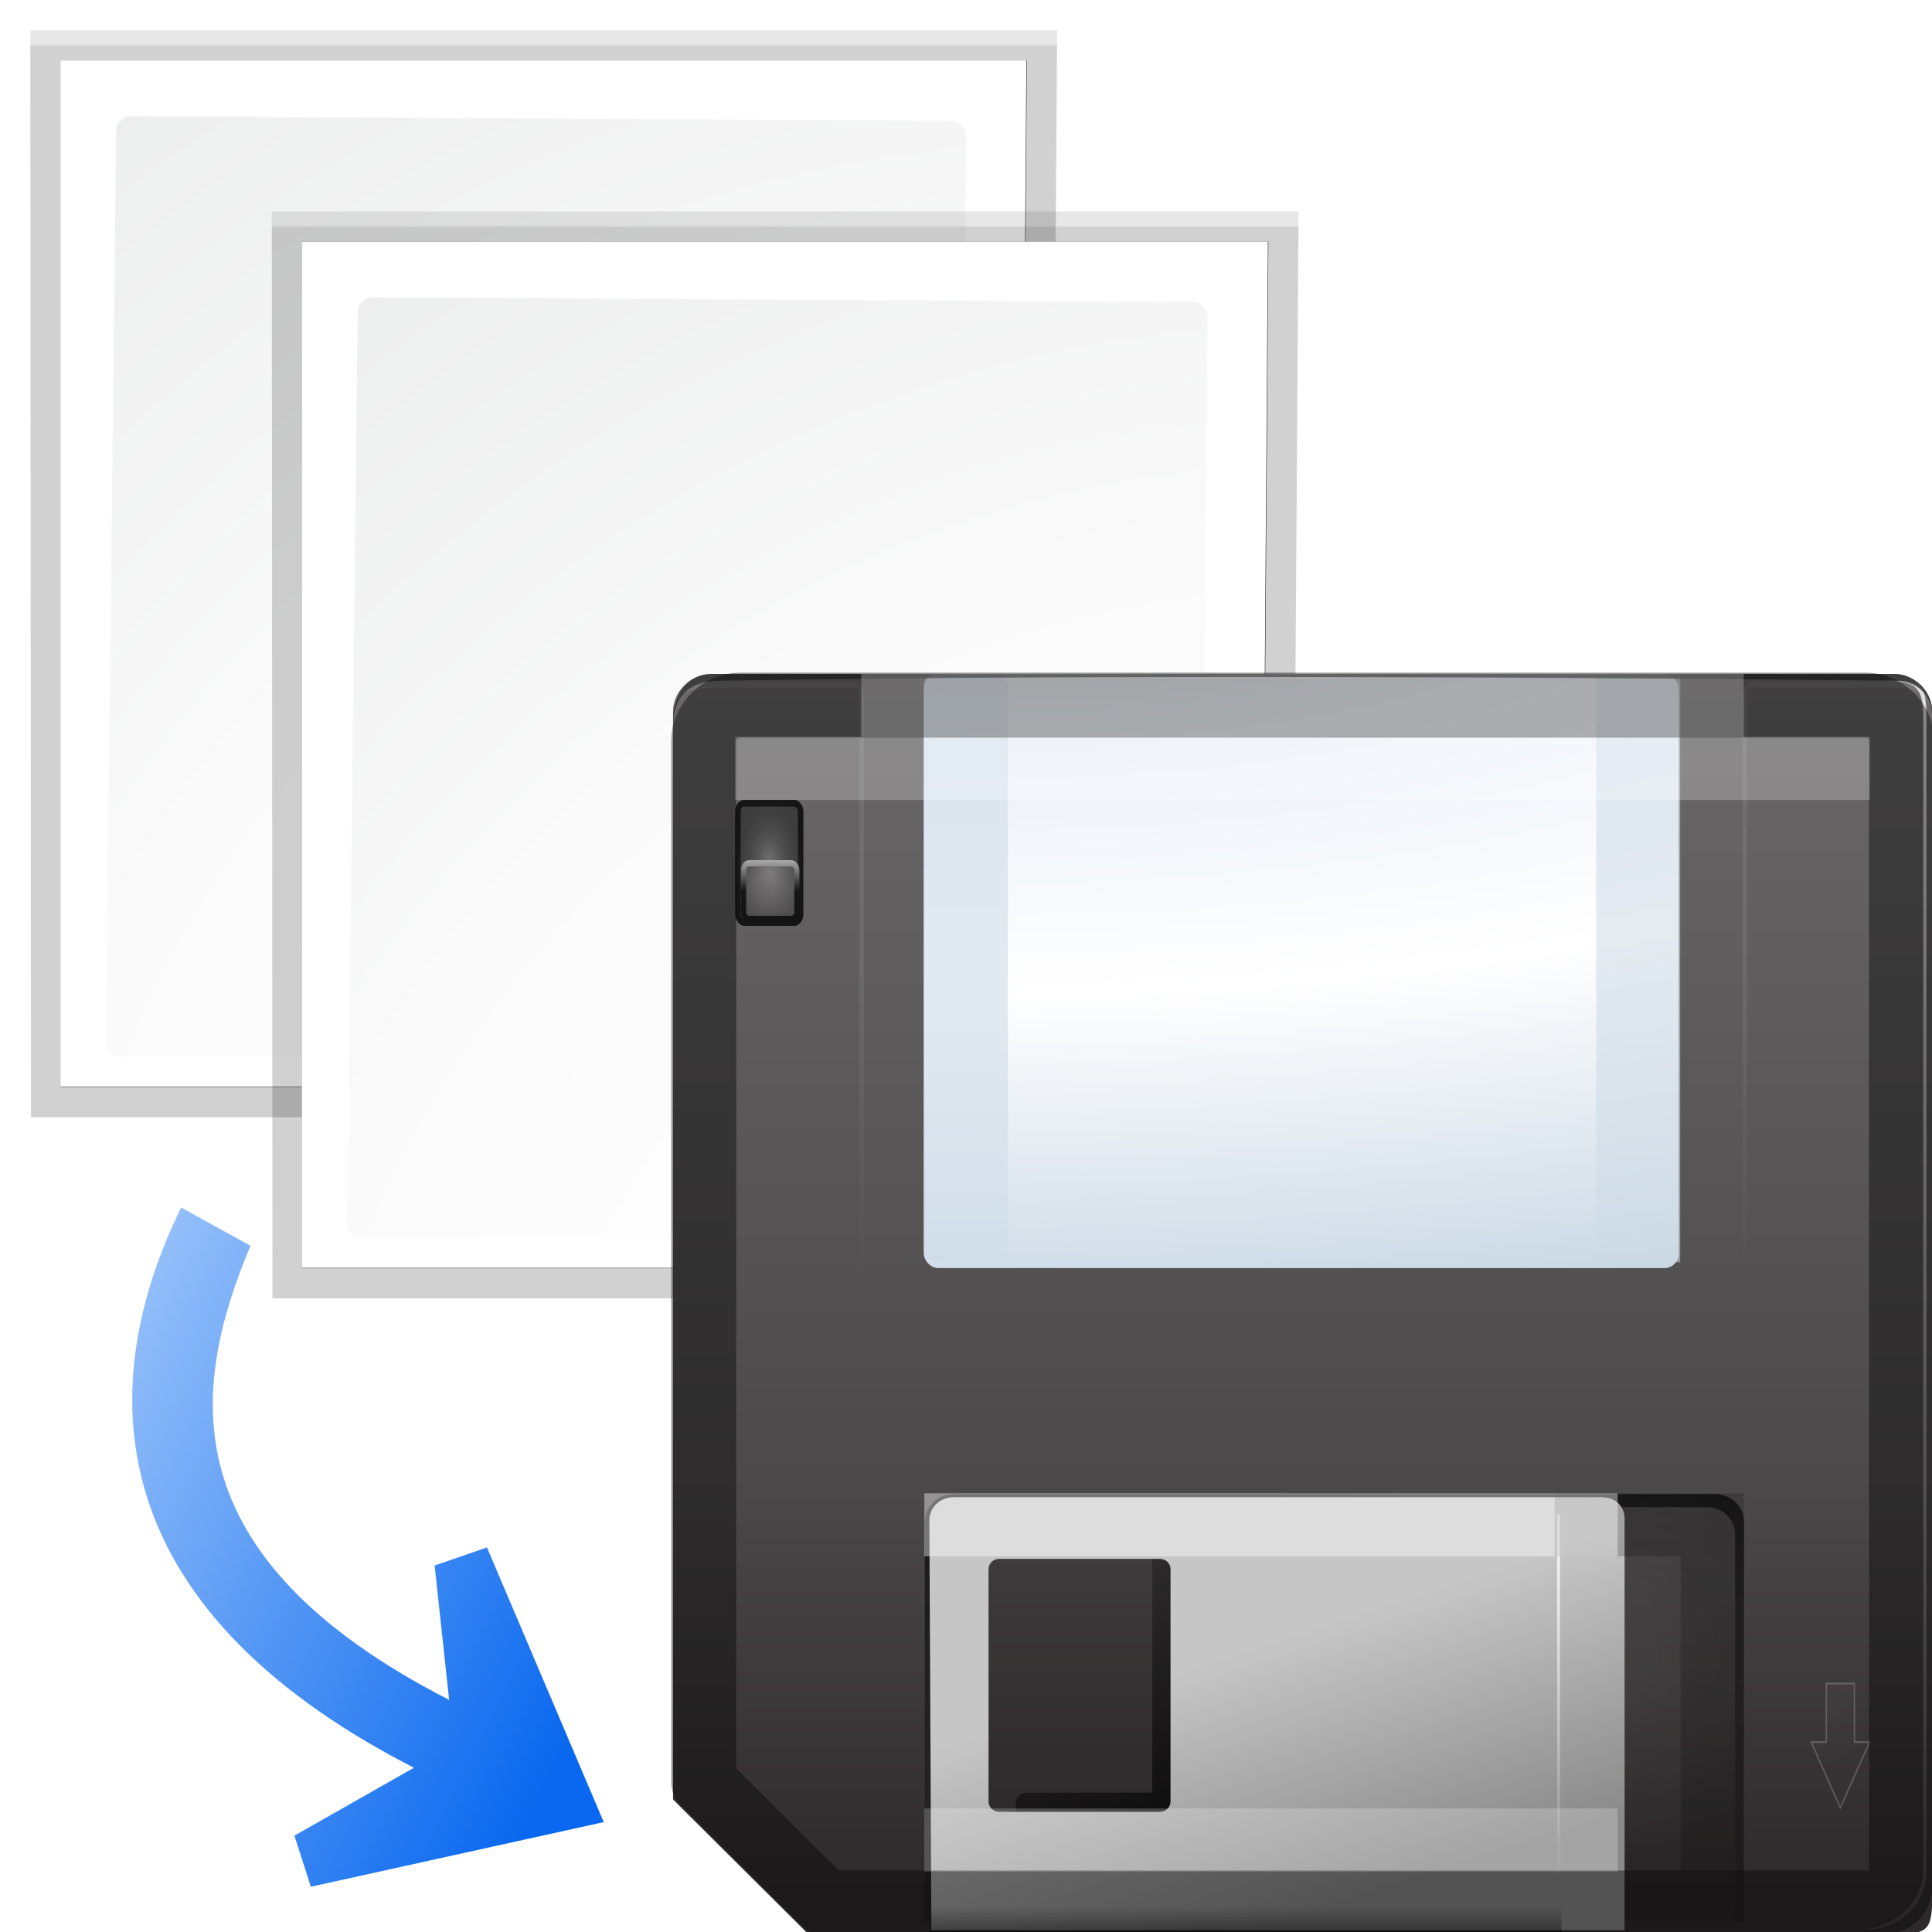 <svg enable-background="new 0 0 128 128" height="32" viewBox="0 0 32 32" width="32" xmlns="http://www.w3.org/2000/svg" xmlns:xlink="http://www.w3.org/1999/xlink"><linearGradient id="a"><stop offset="0"/><stop offset="1" stop-opacity="0"/></linearGradient><linearGradient id="b"><stop offset="0" stop-color="#fff"/><stop offset="1" stop-color="#fff" stop-opacity="0"/></linearGradient><filter id="c"><feGaussianBlur stdDeviation="1.039"/></filter><filter id="d"><feGaussianBlur stdDeviation=".501"/></filter><filter id="e"><feGaussianBlur stdDeviation=".906"/></filter><filter id="f"><feGaussianBlur stdDeviation=".49"/></filter><filter id="g"><feGaussianBlur stdDeviation=".408"/></filter><linearGradient id="h" gradientTransform="matrix(.566 .29 .292 -.562 -36.03 101.667)" gradientUnits="userSpaceOnUse" x1="113.157" x2="39.268" y1="25.786" y2="25.786"><stop offset="0" stop-color="#0968ef"/><stop offset="1" stop-color="#aecffc"/></linearGradient><radialGradient id="i" cx="-63.108" cy="158.799" gradientUnits="userSpaceOnUse" r="105.205"><stop offset="0" stop-color="#00537d"/><stop offset=".015" stop-color="#186389"/><stop offset=".056" stop-color="#558ca8"/><stop offset=".096" stop-color="#89afc3"/><stop offset=".136" stop-color="#b3ccd8"/><stop offset=".174" stop-color="#d4e2e9"/><stop offset=".21" stop-color="#ecf2f5"/><stop offset=".243" stop-color="#fafcfd"/><stop offset=".272" stop-color="#fff"/></radialGradient><radialGradient id="j" cx="112.833" cy="112.78" gradientTransform="matrix(.979 0 0 .982 -173.54 52.07)" gradientUnits="userSpaceOnUse" r="139.559"><stop offset="0" stop-color="#535557"/><stop offset=".114" stop-color="#898a8c"/><stop offset=".203" stop-color="#ececec"/><stop offset=".236" stop-color="#fafafa"/><stop offset=".272" stop-color="#fff"/><stop offset=".531" stop-color="#fafafa"/><stop offset=".845" stop-color="#ebecec"/><stop offset="1" stop-color="#e1e2e3"/></radialGradient><linearGradient id="k" gradientUnits="userSpaceOnUse" x1="94.344" x2="86.536" y1="102.345" y2="94.537"><stop offset="0" stop-color="#fff"/><stop offset="1" stop-color="#555753"/></linearGradient><linearGradient id="l" gradientUnits="userSpaceOnUse" x1="95" x2="87.293" y1="103" y2="95.293"><stop offset="0" stop-color="#fff"/><stop offset="1" stop-color="#393b38"/></linearGradient><linearGradient id="m" gradientUnits="userSpaceOnUse" x1="96" x2="88" y1="104" y2="96"><stop offset="0" stop-color="#888a85"/><stop offset=".007" stop-color="#8c8e89"/><stop offset=".067" stop-color="#abaca9"/><stop offset=".135" stop-color="#c5c6c4"/><stop offset=".211" stop-color="#dbdbda"/><stop offset=".301" stop-color="#ebebeb"/><stop offset=".412" stop-color="#f7f7f6"/><stop offset=".568" stop-color="#fdfdfd"/><stop offset="1" stop-color="#fff"/></linearGradient><linearGradient id="n" gradientTransform="matrix(1.826 0 0 1.829 224.682 -3467.469)" gradientUnits="userSpaceOnUse" x1="-97.743" x2="-97.743" y1="1937.988" y2="1895.421"><stop offset="0" stop-color="#2e2a2b"/><stop offset=".335" stop-color="#4c494a"/><stop offset=".667" stop-color="#5b595a"/><stop offset="1" stop-color="#6b696a"/></linearGradient><linearGradient id="o" gradientUnits="userSpaceOnUse" x1="65.972" x2="66.079" xlink:href="#b" y1="31.213" y2="59.87"/><linearGradient id="p" gradientTransform="matrix(.713 0 0 .708 5.052 -5.238)" gradientUnits="userSpaceOnUse" x1="107.062" x2="107.062" xlink:href="#b" y1="-26.263" y2="134.552"/><linearGradient id="q" gradientUnits="userSpaceOnUse" x1="47.609" x2="47.609" xlink:href="#a" y1="104.35" y2="176.35"/><linearGradient id="r" gradientUnits="userSpaceOnUse" x1="68" x2="36" xlink:href="#a" y1="120" y2="84"/><linearGradient id="s" gradientUnits="userSpaceOnUse" x1="89.605" x2="114.175" xlink:href="#b" y1="42.336" y2="106.798"/><linearGradient id="t" gradientUnits="userSpaceOnUse" x1="87.694" x2="91.052" xlink:href="#a" y1="100.832" y2="100.832"/><linearGradient id="u" gradientTransform="matrix(.722 0 0 .69 -3.079 -3.521)" gradientUnits="userSpaceOnUse" x1="64" x2="56" y1="120.07" y2="96.316"><stop offset="0" stop-color="#8a8a8a"/><stop offset="1" stop-color="#c6c6c6"/></linearGradient><linearGradient id="v" gradientTransform="matrix(.722 0 0 .69 3.079 -3.521)" gradientUnits="userSpaceOnUse" x1="-80.096" x2="-89.988" xlink:href="#b" y1="78.439" y2="115.781"/><linearGradient id="w" gradientUnits="userSpaceOnUse" x1="16" x2="16" xlink:href="#a" y1="1.595" y2="18.755"/><linearGradient id="x" gradientUnits="userSpaceOnUse" x1="13.732" x2="13.732" y1="17.128" y2="19.869"><stop offset="0" stop-color="#fff"/><stop offset="1"/></linearGradient><linearGradient id="y" gradientTransform="matrix(.722 0 0 .69 -3.079 -3.521)" gradientUnits="userSpaceOnUse" x1="60.25" x2="60.25" xlink:href="#a" y1="122.007" y2="118.5"/><radialGradient id="z" cx="100.305" cy="42.449" gradientTransform="matrix(3.903 -.089 .031 1.375 -365.191 -59.708)" gradientUnits="userSpaceOnUse" r="38"><stop offset="0" stop-color="#d0ced9"/><stop offset=".284" stop-color="#ecf1f9"/><stop offset=".584" stop-color="#fff"/><stop offset="1" stop-color="#c6d5e3"/></radialGradient><filter id="A"><feGaussianBlur stdDeviation=".111"/></filter><clipPath id="B"><path d="m18.19 132.421c-1.419 0-2.562 1.143-2.562 2.562v37.183h72v-37.183c0-1.419-1.143-2.562-2.562-2.562z"/></clipPath><filter id="C" height="1.241" width="1.138" x="-.069" y="-.12"><feGaussianBlur stdDeviation="1.923"/></filter><radialGradient id="D" cx="84" cy="91.983" gradientTransform="matrix(.722 0 0 .424 -3.079 23.253)" gradientUnits="userSpaceOnUse" r="32" xlink:href="#b"/><filter id="E" height="1.186" width="1.248" x="-.124" y="-.093"><feGaussianBlur stdDeviation="1.238"/></filter><filter id="F"><feGaussianBlur stdDeviation=".023"/></filter><filter id="G" height="1.045" width="1.51" x="-.255" y="-.023"><feGaussianBlur stdDeviation=".357"/></filter><clipPath id="H"><rect height="12" rx="1.079" width="8" x="12" y="12"/></clipPath><filter id="I" height="1.203" width="1.293" x="-.147" y="-.102"><feGaussianBlur stdDeviation=".55"/></filter><radialGradient id="J" cx="16" cy="18" gradientTransform="matrix(1 0 0 1.5 0 -9)" gradientUnits="userSpaceOnUse" r="4"><stop offset="0" stop-color="#7a7a7a"/><stop offset="1" stop-opacity=".491"/></radialGradient><clipPath id="K"><rect height="12" rx="1.079" width="8" x="12" y="12"/></clipPath><radialGradient id="L" cx="16.035" cy="19.494" fy="18.539" gradientUnits="userSpaceOnUse" r="2.379"><stop offset="0" stop-color="#868385"/><stop offset="1" stop-color="#4a4949"/></radialGradient><filter id="M"><feGaussianBlur stdDeviation=".042"/></filter><g transform="scale(.25)"><g transform="translate(135.108 -66.799)"><path d="m30.482 12.759.041 69.517 34.512 0c.53 0 1.039-.211 1.414-.586l28.461-27.529c.375-.375.586-.884.586-1.414l.266-39.988z" filter="url(#c)" opacity=".307" transform="matrix(1.042 0 0 1.036 -164.86 55.585)"/><path d="m32.402 14.69 0 65.655 32.057-0c.53 0 1.039-.211 1.414-.586l27.117-26.467c.375-.375.586-.884.586-1.414l.266-37.188z" filter="url(#d)" opacity=".896" transform="matrix(1.042 0 0 1.036 -164.86 55.585)"/><path d="m30.482 13.724.041 68.552 34.512 0c.53 0 1.039-.211 1.414-.586l28.461-27.529c.375-.375.586-.884.586-1.414l.266-39.023z" filter="url(#c)" opacity=".307" transform="matrix(1.042 0 0 1.036 -164.86 55.585)"/><path d="m-131.108 70.799 0 68h33.444c.53 0 1.039-.211 1.414-.586l28.279-27.34c.375-.375.586-.884.586-1.414l.278-38.66z" fill="url(#i)"/><path d="m-126.429 74.499c-.539 0-.979.441-.979.982l-.7 60.336c0 .542.439.982.979.982l29.185 0c.257 0 .51-.104.692-.288l25.58-26.743c.183-.184.287-.436.287-.694l.278-33.293c0-.541-.438-.982-.979-.982z" fill="url(#j)"/><g transform="matrix(.886 0 0 .886 -166.115 32.731)"><path d="m111.414 86.586c.25-.25-26.379-1.586-31.414-1.586-1.654 0-3 1.346-3 3 0 5.035 1.336 31.664 1.586 31.414z" fill="url(#k)" filter="url(#g)" opacity=".1"/><path d="m111.414 86.586c.375-.375-21.97-.586-31.414-.586-1.103 0-2 .897-2 2 0 9.444.211 31.789.586 31.414z" filter="url(#e)" opacity=".2"/><path d="m111.414 86.586c.239-.239-21.607.414-31.414.414-.553 0-1 .447-1 1 0 9.807-.653 31.653-.414 31.414z" fill="url(#l)" filter="url(#f)" opacity=".1"/><path d="m78.586 119.414s11.914-9.914 17.414-15.414 15.414-17.414 15.414-17.414-21.164 1.414-31.414 1.414c0 10.25-1.414 31.414-1.414 31.414z" fill="url(#m)"/></g></g><path d="m40 120.72-19.407 4.282-1.088-3.386 7.918-4.497c-21.18-10.857-21.113-25.488-15.423-37.118l4.593 2.533c-3.925 9.375-5.515 20.514 13.164 30.089l-.961-8.905 3.466-1.195z" fill="url(#h)" fill-rule="evenodd"/><g transform="translate(151.108 -54.799)"><path d="m30.482 12.759.041 69.517 34.512 0c.53 0 1.039-.211 1.414-.586l28.461-27.529c.375-.375.586-.884.586-1.414l.266-39.988z" filter="url(#c)" opacity=".307" transform="matrix(1.042 0 0 1.036 -164.86 55.585)"/><path d="m32.402 14.69 0 65.655 32.057-0c.53 0 1.039-.211 1.414-.586l27.117-26.467c.375-.375.586-.884.586-1.414l.266-37.188z" filter="url(#d)" opacity=".896" transform="matrix(1.042 0 0 1.036 -164.86 55.585)"/><path d="m30.482 13.724.041 68.552 34.512 0c.53 0 1.039-.211 1.414-.586l28.461-27.529c.375-.375.586-.884.586-1.414l.266-39.023z" filter="url(#c)" opacity=".307" transform="matrix(1.042 0 0 1.036 -164.86 55.585)"/><path d="m-131.108 70.799 0 68h33.444c.53 0 1.039-.211 1.414-.586l28.279-27.34c.375-.375.586-.884.586-1.414l.278-38.66z" fill="url(#i)"/><path d="m-126.429 74.499c-.539 0-.979.441-.979.982l-.7 60.336c0 .542.439.982.979.982l29.185 0c.257 0 .51-.104.692-.288l25.58-26.743c.183-.184.287-.436.287-.694l.278-33.293c0-.541-.438-.982-.979-.982z" fill="url(#j)"/><g transform="matrix(.886 0 0 .886 -166.115 32.731)"><path d="m111.414 86.586c.25-.25-26.379-1.586-31.414-1.586-1.654 0-3 1.346-3 3 0 5.035 1.336 31.664 1.586 31.414z" fill="url(#k)" filter="url(#g)" opacity=".1"/><path d="m111.414 86.586c.375-.375-21.97-.586-31.414-.586-1.103 0-2 .897-2 2 0 9.444.211 31.789.586 31.414z" filter="url(#e)" opacity=".2"/><path d="m111.414 86.586c.239-.239-21.607.414-31.414.414-.553 0-1 .447-1 1 0 9.807-.653 31.653-.414 31.414z" fill="url(#l)" filter="url(#f)" opacity=".1"/><path d="m78.586 119.414s11.914-9.914 17.414-15.414 15.414-17.414 15.414-17.414-21.164 1.414-31.414 1.414c0 10.25-1.414 31.414-1.414 31.414z" fill="url(#m)"/></g></g><g transform="matrix(1.044 0 0 1.044 40.359 44.646)"><path d="m6.451.004c-1.29 0-2.398 1.151-2.397 2.356v69.075l8.591 8.546h68.916c2.107 0 2.397-.246 2.397-2.356v-75.265c0-1.284-1.112-2.356-2.397-2.356z" fill="url(#n)"/><rect fill="url(#z)" height="37.706" rx=".91" ry=".914" width="47.906" x="19.969" y=".002"/><rect fill="#cfdce7" height="37.333" opacity=".613" rx=".961" ry=".655" width="5.333" x="19.969" y=".002"/><rect fill="#cfdce7" height="37.333" opacity=".547" rx="0" ry=".692" width="5.333" x="62.635" y=".002"/><path d="m100.309 4.932c-.101 0-.188.037-.281.062-.104.029-.192.069-.281.125-.086.054-.15.113-.219.188-.029.031-.069.06-.094.094-.034.041-.065.081-.094.125-.093.169-.156.357-.156.562v51.375h.406v-51.375c0-.211.089-.39.188-.562h11.906c2.953 0 4.375.333 4.375 3.312v-.594c0-2.607-1.316-3.177-3.375-3.281h-12.125c.054-.008.1-.031.156-.031zm-93.219.031c-1.625.154-2.962.774-3 2.875.121-2.06 1.759-2.312 4.344-2.312h12c.107.177.156.373.156.594v51.375h.406v-51.375c0-.22-.05-.416-.156-.594-.045-.075-.096-.156-.156-.219-.094-.106-.219-.191-.344-.25-.116-.055-.234-.094-.375-.094h-.5zm-3 2.875c-.002.135-.031.259-.031.406v.594c0-.372.014-.706.031-1z" fill="url(#o)" filter="url(#A)" opacity=".27" transform="matrix(.713 0 0 .708 1.2 -3.046)"/><path d="m80.698.429c2.107 0 2.693.236 2.693 2.346v73.156c0 2.11-2.013 3.763-4.12 3.763h.513c2.107 0 3.812-1.653 3.812-3.763v-73.156c0-2.111-.278-2.346-2.386-2.346z" fill="url(#p)"/><path clip-path="url(#B)" d="m16.781 130.438c-1.483 0-2.656 1.205-2.656 2.688v42.031c0 1.483 1.173 2.656 2.656 2.656h.156c-.408-.446-.688-1.032-.688-1.688v-39.969c0-1.391 1.112-2.531 2.5-2.531h65.594c1.388 0 2.5 1.14 2.5 2.531v39.969c0.0.656-.248 1.241-.656 1.688h.125c1.483 0 2.688-1.173 2.688-2.656v-42.031c0-1.483-1.205-2.688-2.688-2.688z" fill="url(#q)" filter="url(#C)" transform="matrix(.722 0 0 .683 8.752 -38.389)"/><path d="m21.85 52.037c-1.024 0-1.85.781-1.85 1.751l.018 25.378h51.969l-.018-25.378c0-.97-.825-1.751-1.85-1.751z" fill-opacity=".128"/><path d="m21.881 52.08c-1.024 0-1.85.781-1.85 1.751v25.403l51.955-.08v-25.403c0-.97-.825-1.751-1.85-1.751z" fill="url(#D)" opacity=".074"/><path d="m52.938 84c-.52 0-.938.418-.938.938v23.062h-11.062c-.52 0-.938.418-.938.938v6.125c0 .52.418.938.938.938h12 10.125c.52 0 .938-.418.938-.938v-6.125-24c0-.52-.418-.938-.938-.938z" fill="url(#r)" filter="url(#E)" transform="matrix(.722 0 0 .69 -3.079 -3.521)"/><path d="m112.081 97.375v6.719h-1.219-1.031l4.344 7.531 4.344-7.531h-1.031-1.219v-6.719h-2.094z" style="opacity:.453;fill-rule:evenodd;stroke:#fff;stroke-width:.205;fill:url(#s);filter:url(#F)" transform="matrix(.427 0 0 .553 29.378 10.223)"/><path d="m87.694 81.906h3.358v37.852h-3.358z" fill="url(#t)" filter="url(#G)" opacity=".297" transform="matrix(.722 0 0 .69 -3.079 -3.521)"/><path d="m21.853 52.251c-.85 0-1.534.654-1.534 1.467l.128 26.007h43.992v-26.105c0-.813-.594-1.369-1.444-1.369zm2.899 3.911h10.195c.375 0 .677.288.677.647v14.756c0 .359-.302.647-.677.647h-10.195c-.375 0-.677-.288-.677-.647v-14.756c0-.359.302-.647.677-.647z" fill="url(#u)"/><path d="m-60.342 53.345h.183v26.141h-.183z" fill="url(#v)" transform="scale(-1 1)"/><g opacity=".785" stroke-dashoffset="4.15" stroke-linecap="round" stroke-linejoin="round" transform="matrix(.777 0 0 .96 -2.268 -5.286)"><rect height="12" rx="1.079" style="opacity:1;fill:none;stroke:#000;stroke-width:1.269;clip-path:url(#H);filter:url(#I)" transform="matrix(.694 0 0 .694 4.893 5.504)" width="8" x="12" y="12"/><rect height="12" rx="1.079" style="opacity:1;stroke-width:1.269;clip-path:url(#K);fill:url(#J);stroke:url(#w);filter:url(#I)" transform="matrix(.694 0 0 .694 4.893 5.504)" width="8" x="12" y="12"/><rect fill="url(#L)" filter="url(#M)" height="3.676" opacity="1" rx=".452" stroke="url(#x)" stroke-width=".421" width="4.35" x="13.897" y="18.031"/></g><path d="m20.379 78.275h40.059v1.726h-40.059z" fill="url(#y)" opacity=".547"/><path d="m6.461.004c-1.467.076-2.408 1.208-2.408 3.055v.421c0-2.111 1.014-3.055 3.121-3.055 26.055-.406 54.428-.193 74.375 0 1.353 0 2.408.799 2.408 2.346v-.421c0-1.093-1.105-2.346-2.408-2.346h-74.375c-.263 0-.504-.011-.713 0z" fill="#343434" fill-opacity=".828"/><path d="m8.28 1.985c-1.228 0-2.281 1.094-2.28 2.24v66.103l7.721 7.672h66.011c2.004 0 2.28-.234 2.28-2.24v-71.536c0-1.221-1.057-2.24-2.28-2.24z" style="opacity:.4;fill:none;stroke:#000;stroke-width:4.125;stroke-linecap:round;stroke-linejoin:round;stroke-dashoffset:1.088"/><path d="m60 52v4h8v20h4v-20-4h-4z" opacity=".187"/><g fill="#fff"><path d="m20 52v4h44v-4z" opacity=".404"/><path d="m8 4v4h72v-4z" fill-rule="evenodd" opacity=".227"/><path d="m20 72v4h44v-4z" opacity=".222"/><path d="m16 0v4h56v-4z" opacity=".222"/><path d="m16 0v4h56v-4z" opacity=".02"/></g></g></g></svg>